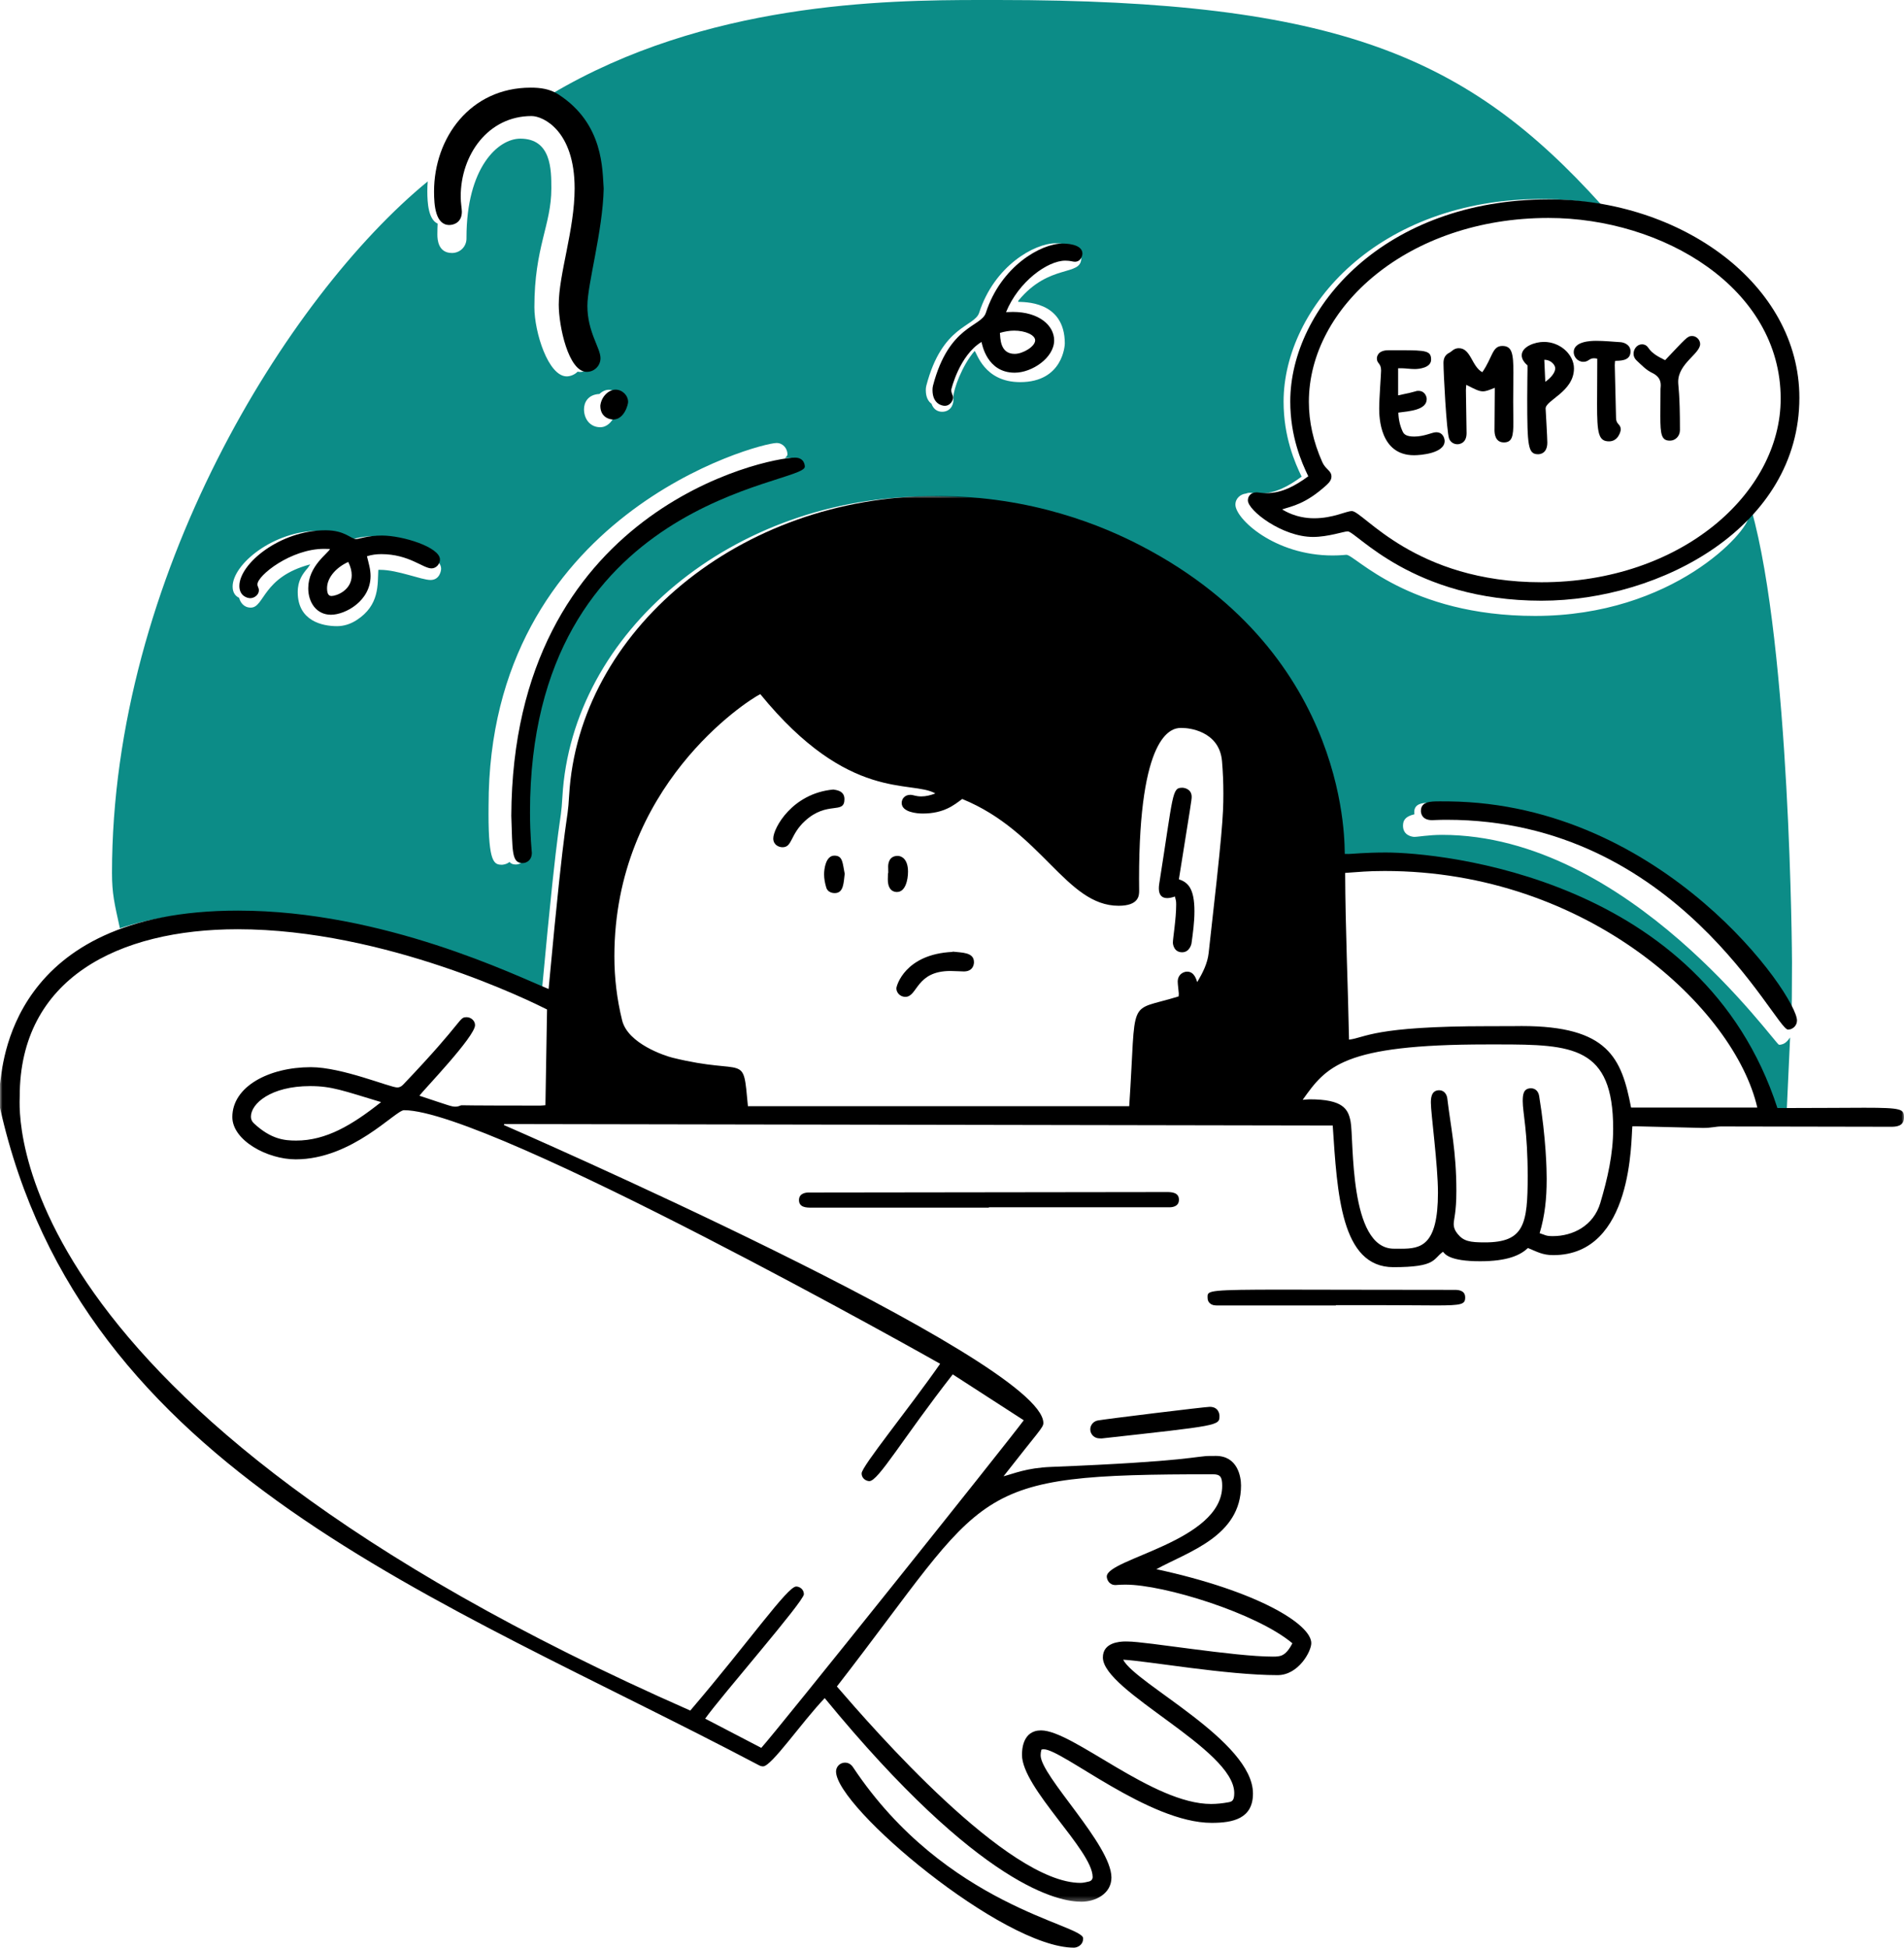 <?xml version="1.0" encoding="UTF-8"?>
<svg width="391px" height="400px" viewBox="0 0 391 400" version="1.1" xmlns="http://www.w3.org/2000/svg" xmlns:xlink="http://www.w3.org/1999/xlink">
    <title>illustrations/rise-devices/empty-state</title>
    <defs>
        <polygon id="path-1" points="0 0 391 0 391 288.713 0 288.713"></polygon>
    </defs>
    <g id="Landing---Documents" stroke="none" stroke-width="1" fill="none" fill-rule="evenodd">
        <g id="Landing-Page---Document---Empty-State" transform="translate(-633, -140)">
            <g id="illustrations/rise-devices/empty-state" transform="translate(628, 140)">
                <rect id="bounding-box" x="0" y="0" width="400" height="400"></rect>
                <path d="M214.13,61.749 C214.109,61.775 214.114,61.824 214.083,61.988 C215.025,62.08 223.666,61.6 223.666,70.556 C223.666,70.843 223.312,78.48 214.493,78.48 C207.004,78.48 205.581,72.31 205.142,72.084 C202.545,75.082 200.787,80.029 200.787,81.51 C200.787,81.725 200.796,81.955 200.796,82.067 C200.796,83.416 199.982,84.567 198.461,84.567 C197.476,84.567 196.661,84.002 196.296,82.92 C195.689,82.49 195.12,81.671 195.12,80.115 C195.12,79.808 195.149,79.504 195.224,79.22 C198.485,66.727 205.121,67.201 206.085,64.212 C209.172,54.645 217.38,49.965 221.794,49.965 L221.812,49.965 C222.18,49.965 224.21,49.976 225.268,50.791 C226.004,50.973 227.045,51.498 227.045,53.026 C227.045,56.856 220.513,54.005 214.13,61.749 M112.46,167.077 C112.46,171.768 112.837,175.324 112.837,175.413 C112.837,176.984 111.734,177.55 110.928,177.55 C110.349,177.55 109.933,177.387 109.629,177.032 C108.984,177.552 108.175,177.597 108.102,177.597 C106.485,177.597 105.321,177.254 105.321,167.174 C105.321,166.614 105.332,166.054 105.332,165.495 L105.332,165.428 C105.332,105.692 160.802,90.979 164.477,90.979 C165.786,90.979 166.709,92.106 166.709,93.319 C166.709,93.562 166.51,93.815 166.151,94.087 C166.439,94.062 166.683,94.05 166.874,94.05 C168.782,94.05 168.898,95.603 168.898,95.919 C168.898,99.688 112.46,102.164 112.46,167.077 M128.103,80.913 C128.676,80.367 129.374,80.051 130.022,80.051 C131.398,80.051 132.607,81.209 132.607,82.596 C132.607,82.934 132.214,84.629 131.143,85.568 C130.611,86.642 129.658,87.741 128.263,87.741 C126.173,87.741 124.929,86.046 124.929,84.047 C124.929,82.761 125.65,81.032 128.103,80.913 M93.41,119.113 C91.544,119.113 86.665,117.029 83.047,117.029 C82.906,117.029 82.779,117.035 82.691,117.035 C82.516,119.978 83.02,124.291 78.198,127.376 C76.943,128.179 75.606,128.599 74.189,128.599 C71.264,128.599 66.14,127.573 66.14,121.611 C66.14,119.206 67.155,117.861 68.225,116.617 C68.383,116.367 68.549,116.132 68.717,115.905 C58.87,118.491 59.343,124.791 56.493,124.791 C55.024,124.791 54.335,123.661 54.101,122.775 C53.447,122.472 52.771,121.806 52.771,120.478 C52.771,115.859 61.169,109.011 70.463,109.011 C74.497,109.011 75.627,110.82 76.782,110.82 C77.348,110.82 79.053,110.097 82.047,110.097 C86.126,110.097 93.225,112.271 93.908,114.659 C94.96,115.211 95.588,115.909 95.588,116.818 C95.588,117.165 95.313,119.113 93.41,119.113 M372.728,211.449 C372.783,210.714 373,210.124 373,197.643 C373,197.061 372.68,133.184 364.649,104.601 C364.412,104.882 364.172,105.158 363.929,105.433 C364.025,105.684 364.075,105.916 364.075,106.145 C364.075,109.017 348.701,126.496 320.236,126.496 C294.192,126.496 283.278,113.943 281.496,113.943 C281.206,113.943 280.303,114.082 278.681,114.082 C266.713,114.082 258.7,106.531 258.7,103.637 C258.7,102.291 259.851,101.461 260.829,101.375 C261.066,101.27 261.351,101.205 261.692,101.205 C262.102,101.205 262.566,101.364 263.694,101.364 C266.905,101.364 269.629,99.844 272.296,97.891 C270.899,95.003 268.594,89.698 268.594,82.484 C268.594,63.208 287.948,40.866 321.725,40.866 C325.852,40.866 329.915,41.273 333.839,42.043 C306.477,11.719 279.892,0 209.946,0 C208.833,0 207.652,0 206.408,0 C186.333,0 149.912,0.549 118.323,19.272 C127.664,25.339 127.297,34.872 127.592,38.649 C127.403,47.42 124.241,58.318 124.241,62.788 C124.241,68.196 126.933,71.447 126.933,73.573 C126.933,75.133 125.667,76.389 124.115,76.389 C123.946,76.389 123.782,76.365 123.62,76.328 C122.956,77.022 122.01,77.299 121.386,77.299 C117.604,77.299 114.74,68.276 114.74,63.078 C114.74,50.705 118.224,46.252 118.224,38.693 C118.224,34.852 118.219,28.476 111.852,28.476 C107.247,28.476 100.796,34.451 100.796,48.77 C100.796,48.887 100.797,48.94 100.797,48.968 C100.797,50.667 99.471,51.957 97.817,51.957 C94.989,51.957 94.818,49.221 94.818,48.199 C94.818,48.057 94.821,47.949 94.821,47.885 C94.821,47.226 94.842,46.573 94.879,45.931 C92.981,45.073 92.753,41.739 92.753,39.246 C92.753,38.58 92.781,37.916 92.834,37.257 C63.975,60.928 28,118.706 28,179.256 C28,183.609 28.509,185.552 29.624,190.653 C35.693,188.603 43.196,187.339 52.493,187.339 C82.389,187.339 109.693,200.81 116.28,203.478 C119.901,164.177 120.098,170.525 120.496,163.603 C122.436,129.923 155.349,101.947 195.917,101.947 C215.681,101.947 230.305,108.209 238.032,112.247 C281.466,134.951 279.646,175.059 279.789,175.663 C280.069,175.663 280.334,175.675 280.593,175.675 C281.304,175.675 283.832,175.373 288.247,175.373 C299.416,175.373 353.257,180.512 368.64,228 L369.373,228 C370.255,228 371.102,228 371.923,228 C372.152,223.024 372.377,218.154 372.612,213.072 C372.216,213.554 371.642,214.572 370.338,214.572 C369.574,214.572 339.473,171.461 301.144,171.461 C298.361,171.461 296.259,171.874 295.441,171.874 C294.998,171.874 293.117,171.586 293.117,169.59 C293.117,168.454 293.606,167.669 295.47,167.231 C295.428,167.039 295.424,166.887 295.424,166.828 L295.424,166.805 C295.424,164.895 297.349,164.838 299.213,164.838 C299.33,164.838 299.447,164.838 299.563,164.838 C300.1,164.838 300.636,164.846 301.173,164.846 C345.335,165.379 372.659,204.86 372.659,209.966 C372.659,210.339 372.55,210.671 372.375,210.952 C372.605,211.273 372.724,211.447 372.728,211.449" id="Fill-1" fill="#0C8C87"></path>
                <g id="Line" transform="translate(5, 18)">
                    <g id="Group-3" transform="translate(0, 83.861)">
                        <mask id="mask-2" fill="white">
                            <use xlink:href="#path-1"></use>
                        </mask>
                        <g id="Clip-2"></g>
                        <path d="M334.952,125.607 C333.006,115.465 330.31,108.865 312.489,108.865 C311.636,108.865 311.346,108.892 306.62,108.892 L305.698,108.892 C281.849,108.892 280.474,111.254 277.031,111.655 C276.809,100.254 276.285,88.912 276.237,77.413 C279.277,77.218 280.706,77.019 284.372,77.019 C326.126,77.019 356.216,105.304 360.874,125.607 L334.952,125.607 Z M328.636,145.196 C327.239,149.889 323.005,152.01 318.885,152.01 C317.391,152.01 317.385,151.777 316.175,151.409 C317.273,147.768 317.617,144.139 317.617,140.515 C317.617,140.508 317.619,140.376 317.619,140.128 C317.619,138.525 317.521,132.073 316.076,123.233 C315.914,122.244 315.271,121.646 314.401,121.646 C312.821,121.646 312.703,122.98 312.703,124.299 C312.703,126.65 313.721,130.451 313.721,139.675 C313.721,149.574 313.015,153.295 304.931,153.295 C301.881,153.295 300.568,153.075 299.33,151.553 C298.821,150.926 298.529,150.296 298.529,149.506 C298.529,148.552 299.076,147.191 299.076,142.717 C299.076,134.535 297.895,129.503 297.209,123.704 C297.122,122.971 296.61,122.048 295.544,122.048 C293.866,122.048 293.84,123.81 293.84,124.62 C293.84,126.797 295.294,137.414 295.294,143.093 C295.294,154.025 291.758,154.599 287.694,154.599 C287.217,154.599 286.733,154.591 286.246,154.591 C276.934,154.591 278.062,132.108 277.353,128.458 C276.858,125.909 275.819,123.913 268.933,123.913 C268.541,123.913 268.121,123.975 267.511,124.017 C272.368,117.209 275.678,112.641 305.298,112.641 C306.112,112.641 306.908,112.64 307.686,112.64 C322.946,112.64 331.275,113.05 331.275,129.952 C331.275,135.156 330.121,140.205 328.636,145.196 L328.636,145.196 Z M248.204,93.876 C247.96,96.037 246.996,97.915 245.86,99.841 C245.671,99.31 245.265,97.691 243.791,97.691 C243.649,97.691 243.503,97.709 243.357,97.746 C242.446,97.973 241.851,98.739 241.851,99.733 C241.851,100.31 242.073,101.885 242.073,102.189 C242.073,102.351 242.051,102.529 242.04,102.776 C231.24,106.136 233.45,102.163 231.892,125.331 L153.592,125.331 C152.519,114.004 153.504,119.169 138.124,115.372 C136.535,114.979 128.944,112.494 127.759,107.696 C126.685,103.347 126.167,98.962 126.167,94.545 C126.167,59.661 153.229,42.149 156.13,40.695 C174.378,63.077 187.199,58.253 192.078,61.096 C191.132,61.454 190.18,61.702 189.196,61.702 C187.996,61.702 187.611,61.379 186.927,61.379 C185.824,61.379 185.167,62.188 185.167,63.044 C185.167,64.957 188.326,65.22 189.484,65.22 C193.864,65.22 195.966,63.439 197.596,62.23 C213.963,68.903 218.916,84.162 229.713,84.162 C233.921,84.162 233.933,82.008 233.933,81.054 L233.933,81.037 C233.933,80.86 233.914,80.015 233.914,78.653 C233.914,49.139 240.438,47.637 242.493,47.637 C242.726,47.637 242.901,47.656 243.004,47.656 C243.805,47.656 250.411,48.11 250.951,54.487 C251.138,56.695 251.228,58.901 251.228,61.105 C251.228,65.733 250.998,69.152 248.204,93.876 L248.204,93.876 Z M78.258,124.484 C72.287,129.218 66.958,132.385 60.814,132.385 C58.406,132.385 55.645,132.122 52.128,128.834 C51.72,128.452 51.531,127.996 51.531,127.472 C51.531,124.804 55.608,121.197 63.69,121.197 C68.143,121.197 70.463,122.138 78.258,124.484 L78.258,124.484 Z M112.006,125.121 C111.628,125.15 111.275,125.2 110.923,125.2 C96.404,125.2 94.884,125.133 94.833,125.133 C94.474,125.133 94.307,125.418 93.503,125.418 C92.741,125.418 92.413,125.26 86.125,123.172 C86.936,122.04 97.555,111.047 97.555,108.676 C97.555,107.724 96.651,107.049 95.87,107.049 C94.13,107.049 95.606,107.459 82.825,120.864 C82.418,121.29 82.042,121.478 81.581,121.478 C80.082,121.478 70.233,117.311 63.839,117.311 C55.199,117.311 47.712,121.308 47.712,127.55 C47.712,132.342 54.888,136.24 60.725,136.24 C72.358,136.24 81.197,126.146 82.975,126.146 C100.733,126.146 193.015,178.177 193.068,178.225 C186.55,187.565 176.942,199.299 176.942,200.73 C176.942,201.891 178.003,202.327 178.523,202.327 C180.373,202.327 185.322,193.641 195.652,180.403 C200.529,183.556 205.332,186.66 210.235,189.83 C206.682,194.636 159.306,253.9 156.335,257.107 C152.476,255.098 148.703,253.133 144.811,251.107 C148.019,246.553 165.084,227.036 165.084,225.553 C165.084,224.554 164.218,223.971 163.503,223.971 C161.706,223.971 153.882,235.251 141.754,249.446 C-1.119,186.571 4.047,125.769 4.047,123.324 C4.047,99.13 24.272,88.983 48.816,88.983 C79.199,88.983 109.365,103.958 112.339,105.46 C112.228,112.02 112.118,118.521 112.006,125.121 L112.006,125.121 Z M249.091,200.92 C250.628,200.92 250.988,201.505 250.988,203.312 C250.988,214.731 227.285,218.223 227.285,221.916 C227.285,222.498 227.725,223.669 229.079,223.669 C229.283,223.669 229.959,223.585 231.164,223.585 C239.037,223.585 258.023,229.432 265.4,235.628 C263.988,238.365 262.867,238.367 261.349,238.367 C253.458,238.367 235.357,235.266 231.59,235.266 C231.534,235.266 231.374,235.258 231.143,235.258 C229.875,235.258 226.483,235.492 226.483,238.531 C226.483,245.512 253.464,257.347 253.464,266.384 C253.464,267.997 252.972,268.15 252.254,268.283 C251.091,268.5 249.891,268.631 248.706,268.631 C236.72,268.631 220.352,253.521 213.783,253.521 C210.026,253.521 209.87,257.455 209.87,258.528 C209.87,265.363 224.385,278.16 224.385,283.634 C224.385,284.093 224.106,284.442 223.618,284.557 C223.056,284.687 222.457,284.838 221.887,284.838 C206.83,284.838 179.221,253.025 171.861,244.503 C203.564,203.642 198.165,200.92 249.091,200.92 L249.091,200.92 Z M382.839,125.641 C379.104,125.641 373.662,125.706 365.739,125.706 L365.005,125.706 C349.624,78.349 295.786,73.224 284.617,73.224 C280.203,73.224 277.675,73.524 276.964,73.524 C276.705,73.524 276.44,73.513 276.16,73.513 C276.017,72.911 277.837,32.913 234.406,10.272 C226.68,6.244 212.056,0 192.293,0 C151.727,0 118.816,27.899 116.877,61.486 C116.479,68.389 116.282,62.059 112.661,101.251 C106.075,98.591 78.772,85.156 48.879,85.156 C1.647,85.156 0.571,117.608 -0,120.744 L-0,123.433 L-0,125.66 C16.757,200.658 90.265,226.066 155.891,260.697 C156.157,260.838 156.433,260.909 156.707,260.909 C158.432,260.909 164.586,251.896 169.362,246.891 C201.535,286.099 217.734,288.713 222.07,288.713 C224.91,288.713 228.24,287.092 228.24,283.742 C228.24,277.015 213.7,262.881 213.7,258.628 C213.7,258.246 213.754,257.858 213.864,257.467 C214.026,257.417 214.181,257.396 214.331,257.396 C218.143,257.396 235.9,272.51 248.82,272.51 C253.157,272.51 257.306,271.68 257.306,266.488 C257.306,255.676 233.158,243.951 230.651,239.001 C235.733,239.279 251.898,242.17 262.363,242.17 C266.649,242.17 269.281,237.3 269.281,235.6 C269.281,231.703 258.212,224.893 237.465,220.411 C244.012,216.823 254.853,213.646 254.853,203.222 C254.853,201.409 254.153,197.146 249.666,197.146 C249.454,197.146 249.437,197.155 249.058,197.155 C248.902,197.155 248.746,197.153 248.591,197.153 C245.465,197.153 244.53,198.267 215.843,199.408 C210.776,199.61 208.2,200.794 206.083,201.332 C213.327,192.049 214.261,191.333 214.261,190.395 C214.261,177.374 103.533,129.221 103.481,129.196 C103.506,129.128 103.532,129.058 103.557,128.99 C160.212,129.09 216.865,129.19 273.684,129.291 C274.61,143.281 275.378,158.384 286.136,158.384 C294.995,158.384 294.215,156.743 296.334,155.217 C296.731,155.7 297.663,157.169 303.947,157.169 C309.632,157.169 312.228,155.904 313.775,154.452 C315.575,155.168 316.698,155.911 318.966,155.911 C335.474,155.911 334.908,131.997 335.219,129.454 C335.484,129.454 335.712,129.451 335.926,129.451 C336.475,129.451 349.047,129.79 349.723,129.79 C351.491,129.79 352.343,129.486 353.472,129.486 C359.875,129.486 386.463,129.55 388.167,129.55 C388.206,129.55 388.246,129.55 388.288,129.55 C389.281,129.55 391,129.512 391,127.656 C391,125.922 390.629,125.641 382.839,125.641 L382.839,125.641 Z" id="Fill-1" fill="#000000" mask="url(#mask-2)"></path>
                    </g>
                    <path d="M316.534,101.582 C290.509,101.582 279.958,86.962 277.617,86.962 C276.43,86.962 273.772,88.44 269.864,88.44 C266.113,88.44 263.721,86.856 263.291,86.621 C265.232,85.957 268.065,85.594 272.466,81.571 C273.111,80.982 273.423,80.427 273.423,79.88 C273.423,78.625 272.224,78.441 271.54,76.899 C269.696,72.744 268.786,68.618 268.786,64.526 C268.786,45.073 289.195,26.764 317.986,26.764 C341.465,26.764 365.675,41.147 365.675,63.874 C365.675,83.324 345.208,101.582 316.534,101.582 M318.094,22.948 C284.319,22.948 264.966,45.228 264.966,64.452 C264.966,71.646 267.271,76.936 268.667,79.816 C266.001,81.764 263.277,83.28 260.066,83.28 C258.938,83.28 258.474,83.121 258.064,83.121 C256.786,83.121 256.262,83.978 256.262,84.767 C256.262,86.836 263.302,92.276 269.644,92.276 C272.73,92.276 275.995,91.13 276.758,91.13 C278.514,91.13 290.12,105.37 316.543,105.37 C341.221,105.37 369.514,90.043 369.514,63.705 C369.514,40.319 345.151,22.948 318.094,22.948" id="Fill-4" fill="#000000"></path>
                    <path d="M92.277,28.211 C93.176,28.211 94.846,27.691 94.846,25.484 C94.846,24.853 94.608,23.707 94.608,22.373 C94.608,13.784 100.253,5.834 109.154,5.834 C111.556,5.834 118.004,8.85 118.004,20.69 C118.004,29.155 114.744,38.262 114.744,44.572 C114.744,48.948 116.717,58.374 120.495,58.374 C122.048,58.374 123.314,57.121 123.314,55.566 C123.314,53.445 120.623,50.203 120.623,44.81 C120.623,40.353 123.783,29.485 123.972,20.737 C123.678,16.965 124.046,7.434 114.66,1.384 C112.896,0.247 110.972,0 108.98,0 C96.564,0 89.135,10.318 89.135,21.333 C89.135,24.207 89.435,28.211 92.277,28.211" id="Fill-6" fill="#000000"></path>
                    <path d="M104.999,149.548 C105.266,156.713 105.008,159.256 107.31,159.256 C108.116,159.256 109.219,158.691 109.219,157.125 C109.219,157.036 108.841,153.49 108.841,148.812 C108.841,84.077 165.276,81.608 165.276,77.85 C165.276,77.534 165.16,75.986 163.252,75.986 C157.405,75.986 105.289,86.648 104.999,149.548" id="Fill-8" fill="#000000"></path>
                    <path d="M297.542,146.587 C297.006,146.587 296.469,146.579 295.933,146.579 C295.817,146.579 295.7,146.579 295.583,146.579 C293.72,146.579 291.794,146.636 291.794,148.541 L291.794,148.564 C291.794,148.794 291.845,150.441 294.094,150.441 C294.422,150.441 295.376,150.366 297.104,150.366 C344.572,150.366 364.56,193.448 367.17,193.448 C368.13,193.448 369.025,192.676 369.025,191.582 C369.025,186.49 341.702,147.118 297.542,146.587" id="Fill-10" fill="#000000"></path>
                    <path d="M71.515,97.412 C71.996,98.367 72.227,99.286 72.227,100.13 C72.227,103.286 69.047,104.401 68.091,104.401 C67.685,104.401 67.16,104.238 67.16,102.815 C67.16,100.473 69.267,98.413 71.515,97.412 M51.392,104.85 C52.232,104.85 53.163,104.159 53.163,103.248 C53.163,102.677 52.866,102.492 52.866,102.014 C52.866,100.189 59.74,94.718 66.558,94.718 C66.958,94.718 67.362,94.745 67.763,94.745 C67.382,95.667 63.301,98.219 63.301,102.822 C63.301,105.735 64.997,108.254 67.963,108.254 C70.908,108.254 76.096,105.432 76.096,100.296 C76.096,98.885 75.724,97.763 75.357,96.241 C76.349,95.923 77.328,95.804 78.301,95.804 C83.968,95.804 86.87,98.731 88.608,98.731 C89.631,98.731 90.349,97.789 90.349,96.905 C90.349,94.385 82.718,91.988 78.43,91.988 C75.436,91.988 73.731,92.709 73.166,92.709 C72.011,92.709 70.881,90.906 66.847,90.906 C57.553,90.906 49.156,97.735 49.156,102.341 C49.156,104.358 50.724,104.85 51.392,104.85" id="Fill-12" fill="#000000"></path>
                    <path d="M208.297,49.905 C210.495,49.905 212.577,50.77 212.577,51.901 C212.577,53.159 210.071,54.678 208.372,54.678 C205.296,54.678 205.441,51.336 205.339,50.369 C206.375,50.065 207.349,49.905 208.297,49.905 M194.01,65.345 C195.186,65.345 195.73,64.161 195.73,63.679 C195.73,63.081 195.347,62.91 195.347,62.052 C195.347,61.962 197.003,54.997 201.558,52.228 C201.687,52.732 202.683,58.542 208.372,58.542 C211.955,58.542 216.477,55.465 216.477,51.902 C216.477,48.834 213.342,46.062 208.017,46.062 C207.558,46.062 207.088,46.077 206.6,46.104 C209.159,39.828 215.129,35.531 218.763,35.531 C219.855,35.531 220.289,35.757 220.716,35.757 C222.048,35.757 222.286,34.378 222.286,34.086 C222.286,32.036 218.688,32.022 218.187,32.022 L218.169,32.022 C213.755,32.022 205.547,36.69 202.46,46.231 C201.497,49.211 194.86,48.737 191.6,61.197 C191.525,61.48 191.496,61.783 191.496,62.09 C191.496,65.021 193.527,65.345 194.01,65.345" id="Fill-14" fill="#000000"></path>
                    <path d="M175.192,344.967 C175.048,344.752 174.549,344.001 173.539,344.001 C172.495,344.001 171.686,344.835 171.686,345.82 C171.686,353.189 205.973,382 220.542,382 C221.164,382 222.43,381.539 222.43,380.091 C222.43,377.213 194.215,373.564 175.192,344.967" id="Fill-16" fill="#000000"></path>
                    <path d="M239.968,229.948 C240.001,229.948 240.051,229.949 240.116,229.949 C240.647,229.949 242.104,229.868 242.104,228.393 C242.104,226.866 240.566,226.818 239.59,226.818 C235.037,226.818 166.589,226.91 166.537,226.91 C166.471,226.91 166.405,226.91 166.338,226.91 C166.31,226.91 166.235,226.907 166.131,226.907 C165.56,226.907 164.079,227.019 164.079,228.465 C164.079,230.012 165.641,230.019 166.629,230.019 L166.655,230.019 C166.768,230.019 166.881,230.018 166.994,230.018 C168.033,230.018 173.09,230.021 191.681,230.021 L203.07,230.021 L203.07,229.945 L213.087,229.945 C232.36,229.945 238.9,229.943 239.383,229.943 C239.577,229.943 239.773,229.948 239.968,229.948" id="Fill-18" fill="#000000"></path>
                    <path d="M298.727,246.908 C282.032,246.908 270.825,246.856 263.305,246.856 C248.56,246.856 247.984,247.057 247.984,248.245 C247.984,248.346 247.988,248.454 247.988,248.569 C247.988,249.671 248.964,250.001 249.235,250.052 C249.528,250.106 249.831,250.114 250.134,250.114 C250.281,250.114 250.43,250.112 250.577,250.112 C251.209,250.112 254.528,250.115 265.985,250.115 L274.33,250.115 L274.33,250.049 C277.373,250.049 280.414,250.049 283.456,250.049 C288.664,250.049 292.327,250.103 294.9,250.103 C300.261,250.103 300.885,249.873 300.885,248.458 C300.885,246.961 299.412,246.908 298.727,246.908" id="Fill-20" fill="#000000"></path>
                    <path d="M225.434,277.373 C225.713,277.422 226.004,277.409 226.238,277.421 C250.408,274.74 250.427,274.815 250.427,272.785 C250.427,272.419 250.239,270.929 248.426,270.929 C247.502,270.929 226.952,273.442 225.432,273.731 C224.507,273.906 223.896,274.715 223.896,275.555 C223.896,276.42 224.53,277.213 225.434,277.373" id="Fill-22" fill="#000000"></path>
                    <path d="M123.283,65.347 C123.283,67.573 125.005,68.157 125.907,68.157 C128.229,68.157 128.987,65.033 128.987,64.564 C128.987,63.18 127.778,62.025 126.402,62.025 C125.06,62.025 123.5,63.37 123.283,65.311 C123.283,65.323 123.283,65.335 123.283,65.347" id="Fill-24" fill="#000000"></path>
                    <path d="M242.094,162.585 C244.508,147.421 244.718,146.316 244.718,145.652 C244.718,144.019 243.167,143.783 242.807,143.783 C240.647,143.783 240.997,144.833 238.057,163.509 C238.004,163.849 237.977,164.161 237.977,164.444 C237.977,165.762 238.556,166.447 239.683,166.447 C240.129,166.447 240.66,166.34 241.275,166.123 C241.45,166.949 241.536,166.839 241.536,167.786 C241.536,170.753 240.861,174.674 240.861,175.59 C240.861,175.964 241.094,177.575 242.764,177.575 C244.306,177.575 244.668,175.856 244.678,175.791 C244.982,173.586 245.287,171.376 245.287,169.153 C245.287,164.385 243.911,163.2 242.094,162.585" id="Fill-26" fill="#000000"></path>
                    <path d="M173.413,146.115 C173.413,144.328 171.618,144.252 171.12,144.15 C162.662,144.929 158.796,152.108 158.796,154.189 C158.796,155.502 159.902,156.003 160.701,156.003 C162.732,156.003 162.242,153.42 165.305,150.609 C169.934,146.361 173.413,149.38 173.413,146.115" id="Fill-28" fill="#000000"></path>
                    <path d="M195.622,177.439 L195.612,177.5 C185.857,177.945 184.077,184.474 184.077,184.98 C184.077,185.863 184.839,186.73 185.915,186.73 C188.477,186.73 188.053,181.416 195.175,181.416 C196.114,181.416 197.265,181.511 197.924,181.511 C199.867,181.511 200.012,180.001 200.012,179.612 C200.012,177.536 197.539,177.67 195.622,177.439" id="Fill-30" fill="#000000"></path>
                    <path d="M171.346,157.726 C169.551,157.726 169.233,160.529 169.233,161.548 C169.233,162.459 169.403,163.376 169.68,164.287 C170.007,165.364 171.14,165.422 171.421,165.422 C173.317,165.422 173.234,163.137 173.467,161.458 C173.011,159.213 173.099,157.726 171.346,157.726" id="Fill-32" fill="#000000"></path>
                    <path d="M184.202,165.194 C185.927,165.194 186.467,162.732 186.467,161.012 C186.467,158.474 185.181,157.778 184.346,157.778 C182.544,157.778 182.389,159.403 182.389,159.984 C182.389,160.104 182.395,160.18 182.395,160.186 C182.395,160.563 182.414,160.942 182.414,161.319 L182.349,161.319 C182.349,161.748 182.321,162.18 182.321,162.609 C182.321,165.126 183.838,165.194 184.158,165.194 C184.177,165.194 184.191,165.194 184.202,165.194" id="Fill-34" fill="#000000"></path>
                    <path d="M299.279,73.237 C299.504,73.237 301.171,73.194 301.171,70.955 C301.171,70.904 301.036,62.922 301.036,62.186 C301.036,61.817 301.081,61.446 301.107,61.035 C302.917,61.962 303.72,62.373 304.525,62.373 C305.165,62.373 305.807,62.113 306.959,61.646 C306.959,61.926 306.961,62.186 306.961,62.439 C306.961,63.439 306.908,67.817 306.908,70.038 C306.908,70.089 306.904,70.185 306.904,70.312 C306.904,71.057 307.035,72.86 308.836,72.86 C310.538,72.86 310.783,71.574 310.783,68.712 C310.783,67.555 310.743,66.142 310.743,64.452 C310.743,62.056 310.789,60.098 310.789,58.524 C310.789,54.594 310.504,53.051 308.516,53.051 C306.412,53.051 306.534,55.371 304.402,58.444 C302.206,57.249 302.069,53.512 299.574,53.512 C298.552,53.512 298.116,54.214 297.651,54.435 C296.746,54.866 296.428,55.615 296.428,56.536 C296.428,58.529 297.052,70.629 297.581,72.067 C297.851,72.804 298.556,73.237 299.279,73.237" id="Fill-36" fill="#000000"></path>
                    <path d="M283.228,65.908 C283.228,67.657 283.373,75.494 290.38,75.494 C291.704,75.494 296.668,75.117 296.668,72.564 C296.668,72.336 296.511,70.775 294.922,70.775 C294.103,70.775 292.507,71.659 290.413,71.659 C288.764,71.659 288.3,71.157 288.065,70.66 C287.487,69.436 287.204,68.145 287.16,66.743 C289.455,66.439 292.985,66.223 292.985,63.955 C292.985,63.478 292.628,62.274 291.288,62.274 C290.557,62.274 291.598,62.284 287.112,63.2 L287.112,57.635 C287.389,57.635 287.604,57.631 287.794,57.631 C288.561,57.631 289.597,57.795 290.56,57.795 C291.297,57.795 293.889,57.575 293.889,55.857 C293.889,54.051 292.851,53.933 287.7,53.933 C286.93,53.933 286.067,53.936 285.102,53.936 C282.796,53.936 282.751,55.443 282.751,55.612 L282.751,55.626 C282.751,56.708 283.616,56.551 283.616,58.098 C283.616,58.848 283.228,63.739 283.228,65.908" id="Fill-38" fill="#000000"></path>
                    <path d="M317.202,55.892 C318.414,55.892 319.376,56.893 319.376,57.644 C319.376,58.371 318.765,59.391 317.336,60.415 C317.262,58.791 317.199,57.382 317.133,55.893 C317.156,55.892 317.179,55.892 317.202,55.892 M313.68,57.037 C313.68,57.372 313.683,57.676 313.683,57.968 C313.683,58.747 313.627,60.973 313.627,63.815 C313.627,73.664 313.792,75.29 315.856,75.29 C316.391,75.29 317.753,75.05 317.753,72.877 C317.753,71.941 317.403,65.956 317.403,65.905 C317.403,64.169 323.226,62.449 323.226,57.661 C323.226,54.916 320.5,52.218 317.047,52.218 C315.229,52.218 312.497,53.173 312.497,54.977 C312.497,55.647 312.886,56.361 313.68,57.037" id="Fill-40" fill="#000000"></path>
                    <path d="M339.226,58.554 C340.501,59.16 341.043,59.956 341.043,61.124 C341.043,61.518 340.994,61.677 340.994,61.861 C340.994,64.153 340.96,65.989 340.96,67.447 C340.96,71.285 341.197,72.498 342.93,72.498 C344.071,72.498 344.988,71.56 344.988,70.332 C344.988,62.636 344.627,61.431 344.627,60.414 C344.627,56.645 349.138,54.652 349.138,52.648 C349.138,51.797 348.359,51.007 347.498,51.007 C346.488,51.007 346.258,51.456 341.944,55.969 C340.564,55.268 339.312,54.664 338.453,53.385 C338.142,52.924 337.685,52.713 337.221,52.713 C336.139,52.713 335.463,53.718 335.463,54.651 C335.463,55.177 335.682,55.658 336.091,56.037 C337.075,56.95 338.046,57.993 339.226,58.554" id="Fill-42" fill="#000000"></path>
                    <path d="M325.148,56.307 C326.231,56.307 326.327,55.579 327.339,55.579 C327.545,55.579 327.765,55.61 328.01,55.668 C328.01,55.946 328.009,56.226 328.009,56.507 C328.009,60.029 327.97,62.824 327.97,65.028 C327.97,71.016 328.262,72.643 330.432,72.643 C332.317,72.643 332.83,70.587 332.83,70.218 C332.83,69.035 331.899,69.258 331.865,67.851 C331.794,64.793 331.604,57.214 331.604,56.988 C331.604,56.693 331.648,56.398 331.67,56.112 C332.399,56.051 334.839,56.274 334.839,54.185 C334.839,52.755 333.435,52.316 332.806,52.277 C331.129,52.17 329.45,51.998 327.773,51.998 C326.708,51.998 323.173,52.094 323.173,54.325 C323.173,55.308 324,56.307 325.148,56.307" id="Fill-44" fill="#000000"></path>
                </g>
            </g>
        </g>
    </g>
</svg>